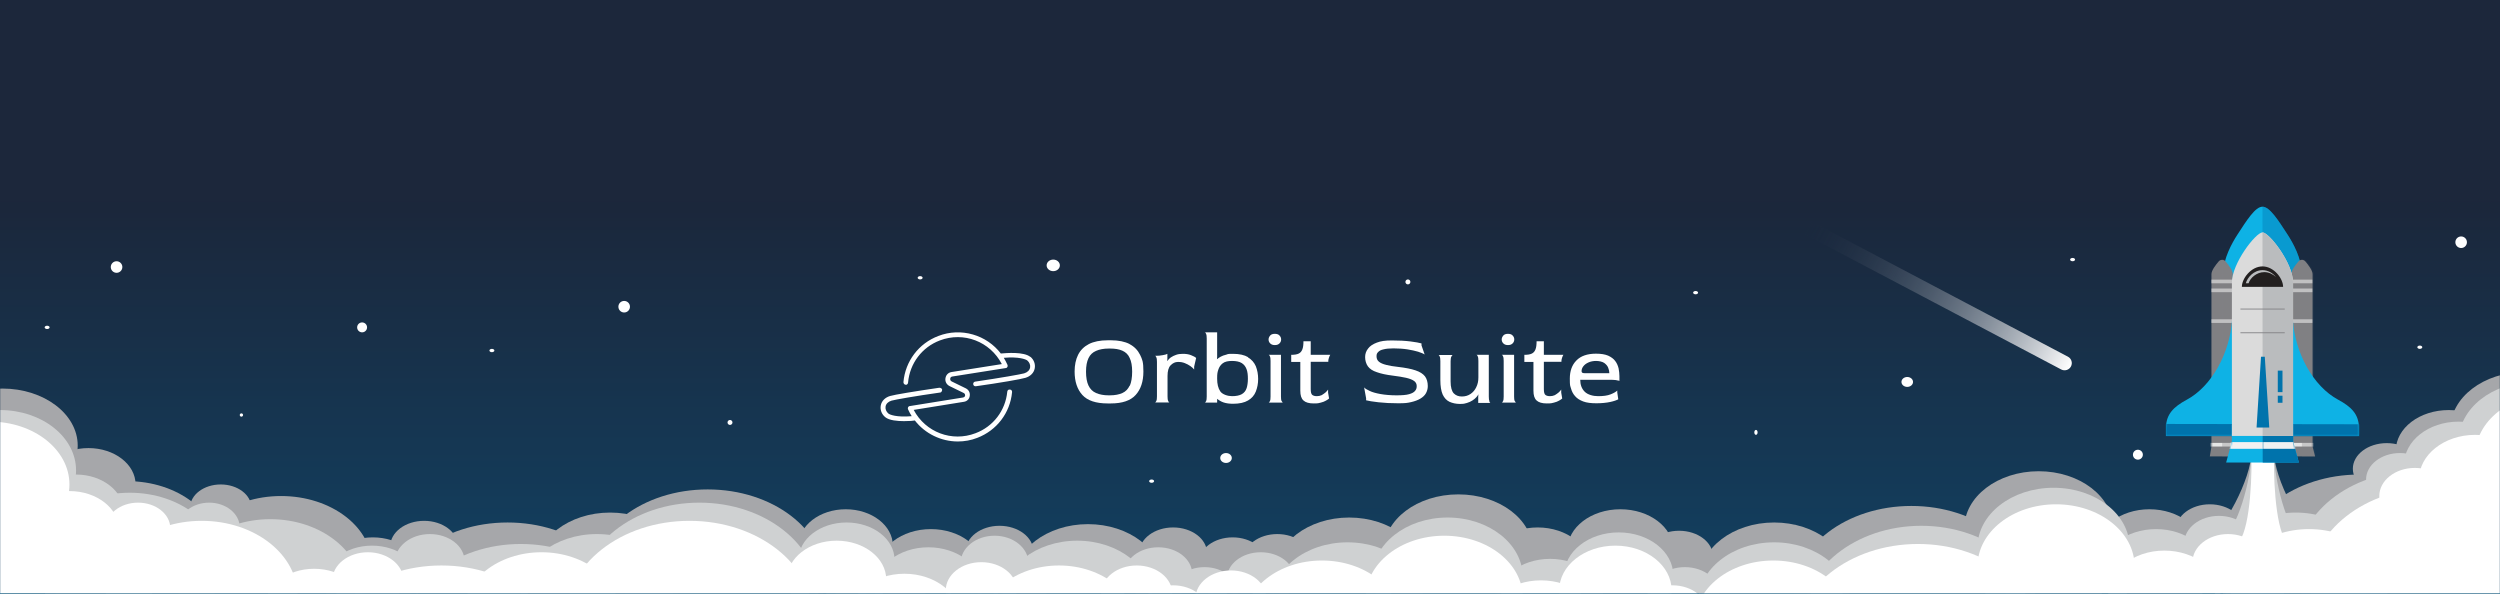 <svg width="1512" height="359" viewBox="0 0 1512 359" fill="none" xmlns="http://www.w3.org/2000/svg">
<rect x="0" y="0" width="1512" height="359" fill="#333333" stroke="none"/>
<path d="M1512 0H0V359H1512V0Z" fill="url(#paint0_linear_301_161)"/>
<rect width="1512" height="236" transform="translate(0 122)" fill="#1C273B" fill-opacity="0.6"/>
<g clip-path="url(#clip0_301_161)">
<path d="M623.2 215.904C619.3 212.604 608.6 213.504 605.3 213.804C601.1 208.304 595.1 204.204 588.4 202.304C581.5 200.304 574.2 200.604 567.5 203.204C555.6 207.704 547.5 218.504 546.4 231.104C546.4 231.904 546.9 232.604 547.7 232.704C548.1 232.704 548.5 232.704 548.7 232.404C549 232.204 549.2 231.804 549.2 231.404C550.2 219.804 557.6 210.004 568.4 205.904C582.8 200.404 598.8 206.504 605.9 220.204L575.5 225.004C573.5 225.304 572.1 226.804 571.8 228.804C571.5 230.804 572.5 232.604 574.3 233.504L582.9 237.704C583.7 238.104 583.7 238.904 583.7 239.204C583.7 239.404 583.5 240.204 582.5 240.404L550.2 245.604C549.8 245.604 549.4 245.904 549.2 246.304C549 246.704 549 247.204 549.2 247.604C549.8 249.004 550.6 250.404 551.4 251.704C542.3 252.504 538.1 250.804 537.3 250.104C536 249.004 535.3 247.304 535.6 245.804C535.9 244.204 537.2 242.904 539.2 242.304C541.3 241.704 553.1 239.604 568.6 237.404C569 237.404 569.3 237.104 569.5 236.804C569.7 236.504 569.8 236.104 569.8 235.704C569.8 235.304 569.5 235.004 569.2 234.804C568.9 234.604 568.5 234.504 568.1 234.504C553.7 236.604 540.9 238.704 538.3 239.504C535.3 240.404 533.2 242.504 532.7 245.204C532.2 247.804 533.2 250.504 535.4 252.304C537.8 254.304 542.9 254.704 546.7 254.704C550.5 254.704 552 254.504 553.3 254.304C559.5 262.304 569.2 267.004 579.3 267.004C583.3 267.004 587.3 266.304 591.1 264.804C602.8 260.304 610.9 249.804 612.1 237.204C612.1 236.804 612.1 236.404 611.8 236.104C611.6 235.804 611.2 235.604 610.8 235.604C610.4 235.604 610 235.604 609.7 235.904C609.4 236.104 609.2 236.504 609.2 236.904C608.1 248.304 600.7 258.004 590 262.004C575.7 267.504 559.7 261.404 552.6 247.904L583 243.004C584.9 242.704 586.3 241.304 586.5 239.404C586.8 237.504 585.9 235.804 584.2 234.904L575.6 230.704C574.8 230.304 574.6 229.604 574.7 229.004C574.7 228.404 575.2 227.804 576 227.704L608.3 222.604C608.7 222.604 609.1 222.304 609.3 221.904C609.5 221.504 609.5 221.004 609.3 220.604C608.7 219.204 607.9 217.804 607.1 216.404C616.2 215.604 620.4 217.304 621.3 218.004C622.6 219.104 623.3 220.804 623 222.304C622.7 223.904 621.4 225.204 619.4 225.804C617.3 226.404 605.4 228.504 589.8 230.804C589 230.904 588.5 231.604 588.6 232.404C588.7 233.204 589.4 233.704 590.2 233.604C604.5 231.604 617.7 229.304 620.2 228.504C623.2 227.604 625.3 225.504 625.8 222.804C626.3 220.204 625.3 217.504 623.1 215.704L623.2 215.904Z" fill="white"/>
<path d="M683.227 208.1C680.327 206.6 676.527 205.8 671.927 205.8H670.027C665.327 205.8 661.427 206.6 658.527 208.1C655.627 209.6 653.427 211.8 652.027 214.6C650.627 217.4 649.927 220.8 649.927 224.7C649.927 230.8 651.527 235.5 654.627 238.9C657.727 242.3 662.827 244 669.927 244H671.827C678.727 244 683.727 242.3 686.827 238.9C689.927 235.5 691.527 230.8 691.527 224.7C691.527 218.6 690.827 217.4 689.527 214.6C688.127 211.8 686.027 209.6 683.127 208.1H683.227ZM683.227 233.2C682.227 235.3 680.827 236.8 678.827 237.7C676.827 238.6 674.327 239.1 671.227 239.1H670.527C667.527 239.1 664.927 238.6 662.927 237.7C660.827 236.8 659.327 235.3 658.327 233.2C657.327 231.1 656.827 228.3 656.827 224.8C656.827 221.3 657.327 218.7 658.327 216.6C659.327 214.5 660.827 213.1 662.927 212.2C664.927 211.3 667.527 210.8 670.627 210.8H671.327C674.327 210.8 676.827 211.2 678.827 212.1C680.827 213 682.327 214.4 683.227 216.5C684.227 218.5 684.727 221.3 684.727 224.8C684.727 228.3 684.227 231.2 683.327 233.3L683.227 233.2Z" fill="white"/>
<path d="M715.226 214C713.726 214 712.426 214.2 711.326 214.6C710.126 215 709.126 215.5 708.226 216.1C707.326 216.7 706.626 217.5 706.026 218.3H705.926C705.926 218.2 706.026 217.1 706.026 217.1V214C705.526 214.3 704.526 214.6 703.226 214.8C701.926 215.1 700.326 215.2 698.526 215.2C698.826 215.2 699.126 215.5 699.326 216.1C699.626 216.7 699.726 217.6 699.726 218.9V239.7C699.726 241 699.626 242 699.326 242.5C699.026 243.1 698.826 243.4 698.526 243.4H707.326C707.026 243.4 706.726 243.1 706.526 242.5C706.226 241.9 706.126 241 706.126 239.7V227.4C706.126 224.4 706.726 222.2 708.026 220.9C709.326 219.6 710.726 218.9 712.426 218.9C714.126 218.9 715.226 219.1 716.526 219.6C717.826 220.1 718.926 220.7 719.926 221.4C720.926 222.1 721.726 222.8 722.226 223.5V221.7L723.426 216.5C722.826 215.9 721.826 215.4 720.326 214.8C718.826 214.2 717.226 214 715.326 214H715.226Z" fill="white"/>
<path d="M754.826 216C752.626 214.7 749.626 214 745.726 214C741.826 214 742.826 214.2 741.626 214.5C740.326 214.8 739.226 215.2 738.326 215.7C737.426 216.2 736.626 216.7 736.126 217.2H736.026C736.026 217.1 736.126 215.9 736.126 215.9V201H728.626C728.926 201 729.226 201.3 729.426 201.9C729.726 202.5 729.826 203.4 729.826 204.7V239.8C729.826 241.1 729.726 242.1 729.426 242.6C729.126 243.2 728.926 243.5 728.626 243.5H736.126V241.2C737.226 242.1 738.526 242.9 740.026 243.4C741.526 243.9 743.426 244.2 745.726 244.2C749.626 244.2 752.626 243.5 754.826 242.2C757.026 240.9 758.626 239.1 759.526 236.8C760.426 234.5 760.926 232 760.926 229.2C760.926 226.4 760.426 223.8 759.526 221.5C758.526 219.2 756.926 217.4 754.726 216.1L754.826 216ZM753.926 234.8C753.426 236.4 752.426 237.6 751.026 238.4C749.626 239.2 747.626 239.6 745.126 239.6C742.626 239.6 739.326 238.6 738.026 236.7C736.726 234.8 736.126 232.2 736.126 229C736.126 225.8 736.326 225.2 736.826 223.6C737.326 222 738.226 220.7 739.526 219.7C740.826 218.7 742.726 218.3 745.126 218.3C747.526 218.3 749.626 218.7 751.026 219.6C752.426 220.5 753.326 221.7 753.926 223.3C754.526 224.9 754.726 226.8 754.726 229.1C754.726 231.4 754.426 233.3 753.926 234.9V234.8Z" fill="white"/>
<path d="M775.127 242.6C774.827 242 774.727 241.1 774.727 239.8V214.6H767.227C767.527 214.6 767.827 214.9 768.027 215.5C768.327 216.1 768.427 217 768.427 218.3V239.8C768.427 241.1 768.327 242.1 768.027 242.6C767.727 243.2 767.527 243.5 767.227 243.5H776.027C775.727 243.5 775.427 243.2 775.227 242.6H775.127Z" fill="white"/>
<path d="M771.027 208.7C772.227 208.7 773.127 208.4 773.827 207.7C774.527 207 774.827 206.2 774.827 205.3C774.827 204.4 774.527 203.6 773.827 202.9C773.227 202.2 772.227 201.9 771.027 201.9C769.827 201.9 768.827 202.2 768.227 202.9C767.627 203.6 767.227 204.4 767.227 205.3C767.227 206.2 767.527 207 768.227 207.7C768.927 208.4 769.827 208.7 771.027 208.7Z" fill="white"/>
<path d="M803.327 218.9C803.327 218 803.427 217.2 803.727 216.4C804.027 215.6 804.227 215 804.527 214.6H792.727V206.4H788.327C788.327 208.5 788.127 210.2 787.627 211.4C787.127 212.6 786.427 213.4 785.327 213.9C784.227 214.4 782.827 214.6 780.927 214.6V218.9H786.427V236.3C786.427 239.1 787.027 241 788.327 242.2C789.627 243.4 791.627 244 794.527 244C797.427 244 797.527 243.8 798.827 243.5C800.027 243.2 801.127 242.8 801.927 242.3C802.827 241.8 803.427 241.4 803.827 241L803.227 237.5V235.6C802.827 236.2 802.327 236.8 801.627 237.4C800.927 238 800.127 238.5 799.327 239C798.427 239.4 797.527 239.6 796.427 239.6C795.327 239.6 794.427 239.4 793.727 238.9C793.027 238.4 792.727 237.2 792.727 235.3V218.8H803.227L803.327 218.9Z" fill="white"/>
<path d="M856.126 224C853.526 223.1 849.926 222.4 845.526 221.9C842.726 221.6 840.327 221.2 838.427 220.7C836.427 220.2 835.026 219.6 834.026 218.8C833.026 218 832.526 216.9 832.526 215.5C832.526 214.1 832.826 213.6 833.526 212.9C834.126 212.2 835.227 211.6 836.727 211.3C838.227 210.9 840.227 210.7 842.827 210.7C845.427 210.7 848.727 210.9 851.227 211.3C853.727 211.7 855.926 212.2 857.626 212.7C859.426 213.3 860.726 213.8 861.626 214.4L859.727 208.9V207.7C858.427 207.3 856.126 206.9 853.026 206.5C849.826 206.1 846.127 205.9 841.827 205.9C837.527 205.9 835.127 206.3 832.727 207.2C830.327 208.1 828.527 209.3 827.427 210.8C826.227 212.3 825.626 214 825.626 216C825.626 218 826.227 220.1 827.327 221.6C828.427 223.1 830.227 224.3 832.727 225.1C835.227 226 838.426 226.7 842.526 227.2C845.626 227.6 848.227 228 850.427 228.5C852.527 229 854.127 229.6 855.227 230.4C856.327 231.2 856.827 232.2 856.827 233.5C856.827 234.8 856.527 235.6 855.827 236.4C855.227 237.2 854.027 237.9 852.227 238.4C850.527 238.9 847.926 239.1 844.526 239.1C841.126 239.1 837.527 238.8 834.827 238.3C832.127 237.8 829.927 237.2 828.327 236.4C826.727 235.7 825.626 235 825.026 234.3L826.227 240.9V242.1C827.727 242.5 830.227 242.9 833.727 243.3C837.227 243.7 841.126 243.9 845.626 243.9C850.126 243.9 851.227 243.7 853.427 243.2C855.627 242.7 857.526 242 859.026 241.1C860.526 240.2 861.727 239.1 862.427 237.8C863.127 236.5 863.526 235.1 863.526 233.5C863.526 231.1 862.927 229.1 861.827 227.6C860.627 226.1 858.826 224.9 856.126 224Z" fill="white"/>
<path d="M900.827 242.6C900.527 242 900.427 241.1 900.427 239.8V214.6H892.927C893.227 214.6 893.527 214.9 893.727 215.5C894.027 216.1 894.126 217 894.126 218.3V228.3C894.126 230.5 893.727 232.4 892.827 234.2C892.027 235.9 890.827 237.3 889.327 238.3C887.827 239.3 886.126 239.8 884.126 239.8C882.126 239.8 880.527 239.2 879.227 237.9C878.027 236.6 877.327 234.2 877.327 230.7V218.4C877.327 217.1 877.527 216.1 877.827 215.6C878.127 215 878.427 214.7 878.727 214.7H869.927C870.227 214.7 870.527 215 870.727 215.6C871.027 216.2 871.126 217.1 871.126 218.4V229.9C871.126 233.6 871.626 236.5 872.526 238.6C873.526 240.7 874.826 242.1 876.626 243C878.426 243.8 880.527 244.3 882.927 244.3C885.327 244.3 885.927 244.1 887.227 243.7C888.527 243.3 889.626 242.8 890.526 242.2C891.426 241.6 892.227 241 892.827 240.3C893.427 239.7 893.826 239.1 894.026 238.6H894.126C894.126 238.7 894.026 240 894.026 240V243.7H901.526C901.226 243.7 900.927 243.4 900.727 242.8L900.827 242.6Z" fill="white"/>
<path d="M912.027 208.7C913.227 208.7 914.127 208.4 914.827 207.7C915.527 207 915.827 206.2 915.827 205.3C915.827 204.4 915.527 203.6 914.827 202.9C914.227 202.2 913.227 201.9 912.027 201.9C910.827 201.9 909.827 202.2 909.227 202.9C908.627 203.6 908.227 204.4 908.227 205.3C908.227 206.2 908.527 207 909.227 207.7C909.927 208.4 910.827 208.7 912.027 208.7Z" fill="white"/>
<path d="M916.127 242.6C915.827 242 915.727 241.1 915.727 239.8V214.6H908.227C908.527 214.6 908.827 214.9 909.027 215.5C909.327 216.1 909.427 217 909.427 218.3V239.8C909.427 241.1 909.327 242.1 909.027 242.6C908.727 243.2 908.527 243.5 908.227 243.5H917.027C916.727 243.5 916.427 243.2 916.227 242.6H916.127Z" fill="white"/>
<path d="M944.327 218.9C944.327 218 944.427 217.2 944.727 216.4C945.027 215.6 945.226 215 945.526 214.6H933.727V206.4H929.327C929.327 208.5 929.126 210.2 928.626 211.4C928.126 212.6 927.427 213.4 926.327 213.9C925.227 214.4 923.827 214.6 921.927 214.6V218.9H927.427V236.3C927.427 239.1 928.027 241 929.327 242.2C930.627 243.4 932.626 244 935.526 244C938.426 244 938.527 243.8 939.827 243.5C941.027 243.2 942.127 242.8 942.927 242.3C943.827 241.8 944.427 241.4 944.827 241L944.227 237.5V235.6C943.827 236.2 943.326 236.8 942.626 237.4C941.926 238 941.127 238.5 940.327 239C939.427 239.4 938.527 239.6 937.427 239.6C936.327 239.6 935.427 239.4 934.727 238.9C934.027 238.4 933.727 237.2 933.727 235.3V218.8H944.227L944.327 218.9Z" fill="white"/>
<path d="M977.727 230C978.827 230.1 979.427 230.3 979.427 230.4V227.5C979.427 226 979.227 224.4 978.927 222.8C978.527 221.2 977.927 219.7 976.927 218.4C975.927 217 974.526 216 972.626 215.1C970.726 214.3 968.327 213.9 965.227 213.9C960.027 213.9 956.027 215.3 953.427 218C950.727 220.7 949.427 224.4 949.427 229C949.427 233.6 949.626 233.1 950.126 234.9C950.626 236.7 951.426 238.3 952.626 239.6C953.826 241 955.426 242 957.526 242.8C959.626 243.6 962.326 243.9 965.526 243.9C968.726 243.9 971.627 243.6 973.927 243.1C976.227 242.6 977.827 242 978.727 241.5L978.126 237.4V236.2C977.426 236.9 976.126 237.7 974.126 238.5C972.126 239.3 969.626 239.6 966.526 239.6C963.426 239.6 960.227 238.7 958.427 236.9C956.627 235.1 955.727 232.7 955.727 229.7H971.927C974.627 229.7 976.526 229.7 977.626 229.9L977.727 230ZM956.927 225.4C956.727 225.2 956.526 224.9 956.526 224.5C956.526 223.4 956.926 222.4 957.626 221.5C958.326 220.6 959.327 219.8 960.727 219.2C962.027 218.6 963.627 218.3 965.327 218.3C967.027 218.3 969.027 218.7 970.227 219.5C971.327 220.3 972.226 221.3 972.626 222.4C973.126 223.6 973.327 224.7 973.327 225.7H958.327C957.627 225.7 957.227 225.6 956.927 225.4Z" fill="white"/>
</g>
<mask id="mask0_301_161" style="mask-type:alpha" maskUnits="userSpaceOnUse" x="0" y="0" width="1512" height="359">
<path d="M1512 0H0V359H1512V0Z" fill="url(#paint1_linear_301_161)"/>
</mask>
<g mask="url(#mask0_301_161)">
<ellipse cx="1527" cy="259.5" rx="45" ry="34.5" fill="#A6A7AA"/>
<ellipse cx="1424" cy="360" rx="45" ry="34" fill="#A6A7AA"/>
<ellipse cx="1073" cy="350.5" rx="45" ry="34.5" fill="#A6A7AA"/>
<ellipse cx="658" cy="351.5" rx="45" ry="34.5" fill="#A6A7AA"/>
<ellipse cx="1233" cy="319.5" rx="45" ry="34.5" fill="#A6A7AA"/>
<ellipse cx="369" cy="344.5" rx="45" ry="34.5" fill="#A6A7AA"/>
<ellipse cx="816" cy="347.5" rx="45" ry="34.5" fill="#A6A7AA"/>
<ellipse cx="882" cy="333" rx="45" ry="34" fill="#A6A7AA"/>
<ellipse cx="1156" cy="360" rx="71" ry="54" fill="#A6A7AA"/>
<ellipse cx="1427" cy="341" rx="71" ry="54" fill="#A6A7AA"/>
<ellipse cx="307" cy="370" rx="71" ry="54" fill="#A6A7AA"/>
<ellipse cx="428" cy="350" rx="71" ry="54" fill="#A6A7AA"/>
<ellipse cx="170" cy="342" rx="55" ry="42" fill="#A6A7AA"/>
<ellipse cx="77" cy="333" rx="55" ry="42" fill="#A6A7AA"/>
<ellipse cx="1.5" cy="269.5" rx="45.5" ry="34.5" fill="#A6A7AA"/>
<ellipse cx="53.5" cy="293" rx="28.5" ry="22" fill="#A6A7AA"/>
<ellipse cx="133.5" cy="307" rx="18.5" ry="14" fill="#A6A7AA"/>
<ellipse cx="511.5" cy="330" rx="28.5" ry="22" fill="#A6A7AA"/>
<ellipse cx="225.5" cy="346.5" rx="28.5" ry="21.5" fill="#A6A7AA"/>
<ellipse cx="256.5" cy="330.5" rx="20.5" ry="15.5" fill="#A6A7AA"/>
<ellipse cx="1481" cy="272.5" rx="32" ry="24.5" fill="#A6A7AA"/>
<ellipse cx="1300" cy="332.5" rx="32" ry="24.5" fill="#A6A7AA"/>
<ellipse cx="980" cy="332.5" rx="32" ry="24.5" fill="#A6A7AA"/>
<ellipse cx="930" cy="344" rx="32" ry="25" fill="#A6A7AA"/>
<ellipse cx="563" cy="344.5" rx="32" ry="24.5" fill="#A6A7AA"/>
<ellipse cx="525" cy="362.5" rx="32" ry="24.5" fill="#A6A7AA"/>
<ellipse cx="1443.5" cy="283.5" rx="20.5" ry="15.5" fill="#A6A7AA"/>
<ellipse cx="1336.5" cy="320.5" rx="20.5" ry="15.5" fill="#A6A7AA"/>
<ellipse cx="1334.5" cy="333.5" rx="20.5" ry="15.5" fill="#A6A7AA"/>
<ellipse cx="1015.5" cy="336.5" rx="20.5" ry="15.5" fill="#A6A7AA"/>
<ellipse cx="604.5" cy="333.5" rx="20.5" ry="15.5" fill="#A6A7AA"/>
<ellipse cx="603.5" cy="349.5" rx="20.5" ry="15.5" fill="#A6A7AA"/>
<ellipse cx="709.5" cy="334.5" rx="20.5" ry="15.5" fill="#A6A7AA"/>
<ellipse cx="717.5" cy="349.5" rx="20.5" ry="15.5" fill="#A6A7AA"/>
<ellipse cx="772.5" cy="338.5" rx="20.5" ry="15.5" fill="#A6A7AA"/>
<ellipse cx="745.5" cy="340.5" rx="20.5" ry="15.5" fill="#A6A7AA"/>
<path d="M1335.5 324.67C1344.15 322.263 1361.88 289.22 1361.71 273H1369V324.67C1359.53 325.674 1326.85 327.078 1335.5 324.67Z" fill="#A6A7AA"/>
<path d="M1401.5 324.67C1392.85 322.263 1375.12 289.22 1375.29 273H1368V324.67C1377.47 325.674 1410.15 327.078 1401.5 324.67Z" fill="#A6A7AA"/>
<ellipse cx="1532.5" cy="267" rx="45.5" ry="36" fill="#CFD1D2"/>
<ellipse cx="1388.5" cy="346" rx="45.5" ry="36" fill="#CFD1D2"/>
<ellipse cx="1073" cy="364.5" rx="46" ry="36.5" fill="#CFD1D2"/>
<ellipse cx="651.5" cy="363" rx="45.5" ry="36" fill="#CFD1D2"/>
<ellipse cx="1242" cy="331" rx="46" ry="36" fill="#CFD1D2"/>
<ellipse cx="361" cy="359" rx="46" ry="36" fill="#CFD1D2"/>
<ellipse cx="815" cy="364.5" rx="46" ry="36.5" fill="#CFD1D2"/>
<ellipse cx="875.5" cy="349" rx="45.5" ry="36" fill="#CFD1D2"/>
<ellipse cx="1162" cy="375.5" rx="72" ry="57.5" fill="#CFD1D2"/>
<ellipse cx="1461" cy="342.5" rx="72" ry="57.5" fill="#CFD1D2"/>
<ellipse cx="315" cy="386" rx="72" ry="57" fill="#CFD1D2"/>
<ellipse cx="423" cy="361" rx="72" ry="57" fill="#CFD1D2"/>
<ellipse cx="163.5" cy="358" rx="55.5" ry="44" fill="#CFD1D2"/>
<ellipse cx="78.5" cy="342" rx="55.5" ry="44" fill="#CFD1D2"/>
<ellipse cy="284.5" rx="46" ry="36.5" fill="#CFD1D2"/>
<ellipse cx="46" cy="310" rx="29" ry="23" fill="#CFD1D2"/>
<ellipse cx="126.5" cy="319" rx="18.5" ry="15" fill="#CFD1D2"/>
<ellipse cx="512" cy="338.5" rx="29" ry="22.5" fill="#CFD1D2"/>
<ellipse cx="225" cy="352.5" rx="29" ry="22.5" fill="#CFD1D2"/>
<ellipse cx="260" cy="339.5" rx="21" ry="16.5" fill="#CFD1D2"/>
<ellipse cx="1487" cy="281" rx="33" ry="26" fill="#CFD1D2"/>
<ellipse cx="1304" cy="345.5" rx="33" ry="25.5" fill="#CFD1D2"/>
<ellipse cx="979" cy="348" rx="33" ry="26" fill="#CFD1D2"/>
<ellipse cx="937.5" cy="363.5" rx="32.5" ry="25.5" fill="#CFD1D2"/>
<ellipse cx="561.5" cy="356.5" rx="32.5" ry="25.5" fill="#CFD1D2"/>
<ellipse cx="532.5" cy="373" rx="32.5" ry="26" fill="#CFD1D2"/>
<ellipse cx="1451.5" cy="290" rx="20.5" ry="16" fill="#CFD1D2"/>
<ellipse cx="1342" cy="328.5" rx="21" ry="16.5" fill="#CFD1D2"/>
<ellipse cx="1364.5" cy="362.5" rx="20.5" ry="16.5" fill="#CFD1D2"/>
<ellipse cx="1019" cy="359.5" rx="21" ry="16.5" fill="#CFD1D2"/>
<ellipse cx="601.5" cy="340.5" rx="20.5" ry="16.5" fill="#CFD1D2"/>
<ellipse cx="612" cy="359.5" rx="21" ry="16.5" fill="#CFD1D2"/>
<ellipse cx="700.5" cy="347" rx="20.5" ry="16" fill="#CFD1D2"/>
<ellipse cx="728.5" cy="359.5" rx="20.5" ry="16.5" fill="#CFD1D2"/>
<ellipse cx="762.5" cy="350" rx="20.5" ry="16" fill="#CFD1D2"/>
<ellipse cx="750.5" cy="362.5" rx="20.5" ry="16.5" fill="#CFD1D2"/>
<path d="M1344 324.67C1352.65 322.263 1361.88 289.22 1361.71 273H1369V324.67C1359.53 325.674 1335.35 327.078 1344 324.67Z" fill="#CFD1D2"/>
<path d="M1392 324.67C1383.35 322.263 1375.12 289.22 1375.29 273H1368V324.67C1377.47 325.674 1400.65 327.078 1392 324.67Z" fill="#CFD1D2"/>
<ellipse cx="1544.5" cy="275.5" rx="47.5" ry="37.5" fill="white"/>
<ellipse cx="1396.5" cy="357.5" rx="47.5" ry="37.5" fill="white"/>
<ellipse cx="1072.5" cy="376.5" rx="47.5" ry="37.5" fill="white"/>
<ellipse cx="640.5" cy="380" rx="47.5" ry="38" fill="white"/>
<ellipse cx="1243.5" cy="342.5" rx="47.5" ry="37.5" fill="white"/>
<ellipse cx="327.5" cy="371.5" rx="47.5" ry="37.5" fill="white"/>
<ellipse cx="799.5" cy="376.5" rx="47.5" ry="37.5" fill="white"/>
<ellipse cx="873.5" cy="361.5" rx="47.5" ry="37.5" fill="white"/>
<ellipse cx="1160" cy="388.5" rx="75" ry="59.5" fill="white"/>
<ellipse cx="1472" cy="354" rx="75" ry="59" fill="white"/>
<ellipse cx="267" cy="401.5" rx="75" ry="59.5" fill="white"/>
<ellipse cx="417" cy="374" rx="75" ry="59" fill="white"/>
<ellipse cx="122" cy="360.5" rx="58" ry="45.5" fill="white"/>
<ellipse cx="34" cy="360.5" rx="58" ry="45.5" fill="white"/>
<ellipse cx="-6" cy="293" rx="48" ry="38" fill="white"/>
<ellipse cx="42" cy="320.5" rx="30" ry="23.5" fill="white"/>
<ellipse cx="83.5" cy="319.5" rx="19.5" ry="15.5" fill="white"/>
<ellipse cx="506" cy="350.5" rx="30" ry="23.5" fill="white"/>
<ellipse cx="190" cy="367.5" rx="30" ry="23.5" fill="white"/>
<ellipse cx="222.5" cy="351" rx="21.5" ry="17" fill="white"/>
<ellipse cx="1497" cy="290" rx="34" ry="27" fill="white"/>
<ellipse cx="1309" cy="360" rx="34" ry="27" fill="white"/>
<ellipse cx="977" cy="357" rx="34" ry="27" fill="white"/>
<ellipse cx="932" cy="377.5" rx="34" ry="26.5" fill="white"/>
<ellipse cx="547" cy="374" rx="34" ry="27" fill="white"/>
<ellipse cx="1460.5" cy="300" rx="21.5" ry="17" fill="white"/>
<ellipse cx="1347.5" cy="340" rx="21.5" ry="17" fill="white"/>
<ellipse cx="1360.5" cy="355" rx="21.5" ry="17" fill="white"/>
<ellipse cx="1011.5" cy="371" rx="21.5" ry="17" fill="white"/>
<ellipse cx="593.5" cy="357" rx="21.5" ry="17" fill="white"/>
<ellipse cx="588.5" cy="371" rx="21.5" ry="17" fill="white"/>
<ellipse cx="687.5" cy="359" rx="21.5" ry="17" fill="white"/>
<ellipse cx="709.5" cy="371" rx="21.5" ry="17" fill="white"/>
<ellipse cx="744.5" cy="362" rx="21.5" ry="17" fill="white"/>
<ellipse cx="732.5" cy="374" rx="21.5" ry="17" fill="white"/>
<path d="M1351.4 329.67C1360.05 327.263 1361.88 294.22 1361.71 278H1369V329.67C1359.53 330.674 1342.75 332.078 1351.4 329.67Z" fill="white"/>
<path d="M1385.6 329.67C1376.95 327.263 1375.12 294.22 1375.29 278H1368V329.67C1377.47 330.674 1394.25 332.078 1385.6 329.67Z" fill="white"/>
<path d="M1344.66 261.44V165.04C1344.66 156.39 1349.95 146.91 1353.11 142.03C1358.91 133.07 1364.03 125.01 1368.35 125.01C1372.67 125.01 1377.79 133.06 1383.59 142.01C1386.75 146.89 1392.04 156.36 1392.04 165.05V261.45H1344.66V261.44Z" fill="#0EB2E5"/>
<g style="mix-blend-mode:multiply" opacity="0.37">
<path d="M1368.35 125C1372.67 125 1377.79 133.05 1383.59 142C1386.75 146.88 1392.04 156.35 1392.04 165.04V261.44H1368.44C1368.44 261.44 1368.35 139.06 1368.35 125.01V125Z" fill="#0073AC"/>
</g>
<path d="M1398.62 270.05V165.98C1398.62 165.92 1398.62 165.87 1398.62 165.81C1398.62 163.59 1396.11 160.26 1394.23 158.08C1393.15 156.83 1391.22 156.83 1390.14 158.08C1388.25 160.27 1385.74 163.59 1385.74 165.81C1385.74 165.87 1385.74 165.92 1385.75 165.98H1385.74V270.05L1384.76 276.01H1400.14L1398.63 270.05H1398.62Z" fill="#808083"/>
<mask id="mask1_301_161" style="mask-type:luminance" maskUnits="userSpaceOnUse" x="1384" y="157" width="17" height="120">
<path d="M1398.62 270.05V165.98C1398.62 165.92 1398.62 165.87 1398.62 165.81C1398.62 163.59 1396.11 160.26 1394.23 158.08C1393.15 156.83 1391.22 156.83 1390.14 158.08C1388.25 160.27 1385.74 163.59 1385.74 165.81C1385.74 165.87 1385.74 165.92 1385.75 165.98H1385.74V270.05L1384.76 276.01H1400.14L1398.63 270.05H1398.62Z" fill="white"/>
</mask>
<g mask="url(#mask1_301_161)">
<path d="M1400.46 267.86H1383.89V270.07H1400.46V267.86Z" fill="#E5E6E6"/>
<g style="mix-blend-mode:multiply" opacity="0.3">
<path d="M1402.66 156.94H1392.17V279.78H1402.66V156.94Z" fill="#808083"/>
</g>
</g>
<g opacity="0.5">
<path d="M1398.53 169.12H1384.66V171.33H1398.53V169.12Z" fill="white"/>
</g>
<g opacity="0.5">
<path d="M1398.53 174.5H1384.66V176.71H1398.53V174.5Z" fill="white"/>
</g>
<g opacity="0.5">
<path d="M1398.53 193.1H1384.66V195.31H1398.53V193.1Z" fill="white"/>
</g>
<path d="M1350.36 270.05V165.98C1350.36 165.92 1350.36 165.87 1350.36 165.81C1350.36 163.59 1347.85 160.26 1345.97 158.08C1344.89 156.83 1342.96 156.83 1341.88 158.08C1339.99 160.27 1337.48 163.59 1337.48 165.81C1337.48 165.87 1337.48 165.92 1337.49 165.98H1337.48V270.05L1336.5 276.01H1351.88L1350.37 270.05H1350.36Z" fill="#808083"/>
<mask id="mask2_301_161" style="mask-type:luminance" maskUnits="userSpaceOnUse" x="1336" y="157" width="16" height="120">
<path d="M1350.36 270.05V165.98C1350.36 165.92 1350.36 165.87 1350.36 165.81C1350.36 163.59 1347.85 160.26 1345.97 158.08C1344.89 156.83 1342.96 156.83 1341.88 158.08C1339.99 160.27 1337.48 163.59 1337.48 165.81C1337.48 165.87 1337.48 165.92 1337.49 165.98H1337.48V270.05L1336.5 276.01H1351.88L1350.37 270.05H1350.36Z" fill="white"/>
</mask>
<g mask="url(#mask2_301_161)">
<path d="M1352.21 267.86H1335.64V270.07H1352.21V267.86Z" fill="#E5E6E6"/>
<g style="mix-blend-mode:multiply" opacity="0.3">
<path d="M1354.41 156.94H1343.92V279.78H1354.41V156.94Z" fill="#808083"/>
</g>
</g>
<g opacity="0.5">
<path d="M1351.33 169.12H1337.46V171.33H1351.33V169.12Z" fill="white"/>
</g>
<g opacity="0.5">
<path d="M1351.33 174.5H1337.46V176.71H1351.33V174.5Z" fill="white"/>
</g>
<g opacity="0.5">
<path d="M1351.33 193.1H1337.46V195.31H1351.33V193.1Z" fill="white"/>
</g>
<path d="M1386.72 193.32H1349.97C1348.68 213.36 1337.81 233.56 1322.49 241.79C1314.68 245.99 1310 250.52 1310 258.73V263.65H1426.68V258.73C1426.68 250.52 1422 245.99 1414.19 241.79C1398.87 233.56 1388 213.36 1386.71 193.32H1386.72Z" fill="#0EB2E5"/>
<mask id="mask3_301_161" style="mask-type:luminance" maskUnits="userSpaceOnUse" x="1310" y="193" width="117" height="71">
<path d="M1386.72 193.32H1349.97C1348.68 213.36 1337.81 233.56 1322.49 241.79C1314.68 245.99 1310 250.52 1310 258.73V263.65H1426.68V258.73C1426.68 250.52 1422 245.99 1414.19 241.79C1398.87 233.56 1388 213.36 1386.71 193.32H1386.72Z" fill="white"/>
</mask>
<g mask="url(#mask3_301_161)">
<path d="M1296.78 256.386L1296.77 263.976L1428.61 264.183L1428.62 256.593L1296.78 256.386Z" fill="#0073AC"/>
</g>
<path d="M1346.36 279.75H1390.35L1386.93 267.3V256.95H1349.78V267.3L1346.36 279.75Z" fill="#0EB2E5"/>
<mask id="mask4_301_161" style="mask-type:luminance" maskUnits="userSpaceOnUse" x="1346" y="256" width="45" height="24">
<path d="M1346.36 279.75H1390.35L1386.93 267.3V256.95H1349.78V267.3L1346.36 279.75Z" fill="white"/>
</mask>
<g mask="url(#mask4_301_161)">
<path d="M1368.85 267.39H1348.17V271.44H1368.85V267.39Z" fill="#F1F1F1"/>
</g>
<path d="M1368.48 279.75H1390.35L1386.93 267.3V256.95H1368.44L1368.48 279.75Z" fill="#0073AC"/>
<mask id="mask5_301_161" style="mask-type:luminance" maskUnits="userSpaceOnUse" x="1368" y="256" width="23" height="24">
<path d="M1368.48 279.75H1390.35L1386.93 267.3V256.95H1368.44L1368.48 279.75Z" fill="white"/>
</mask>
<g mask="url(#mask5_301_161)">
<path d="M1388.52 267.39H1367.84V271.44H1388.52V267.39Z" fill="#F1F1F1"/>
</g>
<path d="M1386.85 170.93C1386.85 159.16 1372.36 140.55 1368.35 140.55C1364.34 140.55 1349.85 159.21 1349.85 170.93V263.64H1386.85V170.93Z" fill="#DBDBDB"/>
<path d="M1386.85 170.93C1386.85 159.16 1372.36 140.55 1368.35 140.55C1368.35 153.46 1368.44 263.64 1368.44 263.64H1386.85V170.93Z" fill="#BABCBE"/>
<path d="M1377.96 173.48H1380.82C1380.82 168.43 1375.24 161.12 1368.35 161.12C1361.46 161.12 1355.88 168.43 1355.88 173.48H1358.74" fill="#221F1F"/>
<path d="M1369.44 164.58C1372.21 164.58 1374.71 165.85 1376.48 167.52C1374.76 165.29 1371.76 163.38 1368.36 163.38C1363.02 163.38 1359.16 167.88 1358.27 171.33H1359.95C1360.81 168.24 1364.73 164.58 1369.45 164.58H1369.44Z" fill="#BABCBE"/>
<path d="M1381.81 186.65H1355.01V187.18H1381.81V186.65Z" fill="#808083"/>
<path d="M1381.81 201H1355.01V201.53H1381.81V201Z" fill="#808083"/>
<path d="M1372.44 258.57H1364.77L1367.46 215.77H1369.75L1372.44 258.57Z" fill="#0073AC"/>
<path d="M1380.45 224.15H1377.6V237.17H1380.45V224.15Z" fill="#0073AC"/>
<path d="M1380.45 239.33H1377.6V243.6H1380.45V239.33Z" fill="#0073AC"/>
<path d="M1250.69 215.728L1094.01 133.119L1089.93 140.849L1246.62 223.457C1248.75 224.584 1251.4 223.759 1252.52 221.63C1253.65 219.493 1252.82 216.85 1250.69 215.728Z" fill="url(#paint2_linear_301_161)"/>
<path d="M1293 278C1294.66 278 1296 276.657 1296 275C1296 273.343 1294.66 272 1293 272C1291.34 272 1290 273.343 1290 275C1290 276.657 1291.34 278 1293 278Z" fill="white"/>
<path d="M741.5 280C743.433 280 745 278.657 745 277C745 275.343 743.433 274 741.5 274C739.567 274 738 275.343 738 277C738 278.657 739.567 280 741.5 280Z" fill="white"/>
<path d="M219 201C220.657 201 222 199.657 222 198C222 196.343 220.657 195 219 195C217.343 195 216 196.343 216 198C216 199.657 217.343 201 219 201Z" fill="white"/>
<path d="M1153.5 234C1155.43 234 1157 232.657 1157 231C1157 229.343 1155.43 228 1153.5 228C1151.57 228 1150 229.343 1150 231C1150 232.657 1151.57 234 1153.5 234Z" fill="white"/>
<path d="M70.5 165C72.433 165 74 163.433 74 161.5C74 159.567 72.433 158 70.5 158C68.567 158 67 159.567 67 161.5C67 163.433 68.567 165 70.5 165Z" fill="white"/>
<path d="M377.5 189C379.433 189 381 187.433 381 185.5C381 183.567 379.433 182 377.5 182C375.567 182 374 183.567 374 185.5C374 187.433 375.567 189 377.5 189Z" fill="white"/>
<path d="M637 164C639.209 164 641 162.433 641 160.5C641 158.567 639.209 157 637 157C634.791 157 633 158.567 633 160.5C633 162.433 634.791 164 637 164Z" fill="white"/>
<path d="M1488.5 150C1490.43 150 1492 148.433 1492 146.5C1492 144.567 1490.43 143 1488.5 143C1486.57 143 1485 144.567 1485 146.5C1485 148.433 1486.57 150 1488.5 150Z" fill="white"/>
<path d="M1463.5 211C1464.33 211 1465 210.552 1465 210C1465 209.448 1464.33 209 1463.5 209C1462.67 209 1462 209.448 1462 210C1462 210.552 1462.67 211 1463.5 211Z" fill="white"/>
<path d="M1025.5 178C1026.33 178 1027 177.552 1027 177C1027 176.448 1026.33 176 1025.5 176C1024.67 176 1024 176.448 1024 177C1024 177.552 1024.67 178 1025.5 178Z" fill="white"/>
<path d="M1253.5 158C1254.33 158 1255 157.552 1255 157C1255 156.448 1254.33 156 1253.5 156C1252.67 156 1252 156.448 1252 157C1252 157.552 1252.67 158 1253.5 158Z" fill="white"/>
<path d="M1062 263C1062.55 263 1063 262.328 1063 261.5C1063 260.672 1062.55 260 1062 260C1061.45 260 1061 260.672 1061 261.5C1061 262.328 1061.45 263 1062 263Z" fill="white"/>
<path d="M556.5 169C557.328 169 558 168.552 558 168C558 167.448 557.328 167 556.5 167C555.672 167 555 167.448 555 168C555 168.552 555.672 169 556.5 169Z" fill="white"/>
<path d="M297.5 213C298.328 213 299 212.552 299 212C299 211.448 298.328 211 297.5 211C296.672 211 296 211.448 296 212C296 212.552 296.672 213 297.5 213Z" fill="white"/>
<path d="M146 252C146.552 252 147 251.552 147 251C147 250.448 146.552 250 146 250C145.448 250 145 250.448 145 251C145 251.552 145.448 252 146 252Z" fill="white"/>
<path d="M28.5 199C29.328 199 30 198.552 30 198C30 197.448 29.328 197 28.5 197C27.672 197 27 197.448 27 198C27 198.552 27.672 199 28.5 199Z" fill="white"/>
<path d="M696.5 292C697.328 292 698 291.552 698 291C698 290.448 697.328 290 696.5 290C695.672 290 695 290.448 695 291C695 291.552 695.672 292 696.5 292Z" fill="white"/>
<path d="M441.5 257C442.328 257 443 256.328 443 255.5C443 254.672 442.328 254 441.5 254C440.672 254 440 254.672 440 255.5C440 256.328 440.672 257 441.5 257Z" fill="white"/>
<path d="M851.5 172C852.328 172 853 171.328 853 170.5C853 169.672 852.328 169 851.5 169C850.672 169 850 169.672 850 170.5C850 171.328 850.672 172 851.5 172Z" fill="white"/>
</g>
<defs>
<linearGradient id="paint0_linear_301_161" x1="687" y1="1.19014e-05" x2="687" y2="359" gradientUnits="userSpaceOnUse">
<stop offset="0.343" stop-color="#1C273B"/>
<stop offset="1" stop-color="#03699E"/>
</linearGradient>
<linearGradient id="paint1_linear_301_161" x1="687" y1="1.19014e-05" x2="687" y2="359" gradientUnits="userSpaceOnUse">
<stop offset="0.343" stop-color="#1C273B"/>
<stop offset="1" stop-color="#03699E"/>
</linearGradient>
<linearGradient id="paint2_linear_301_161" x1="1252.52" y1="221.63" x2="1091.98" y2="136.988" gradientUnits="userSpaceOnUse">
<stop stop-color="white"/>
<stop offset="1" stop-color="#19273D" stop-opacity="0"/>
</linearGradient>
<clipPath id="clip0_301_161">
<rect width="446.853" height="78" fill="white" transform="translate(532.574 201)"/>
</clipPath>
</defs>
</svg>
